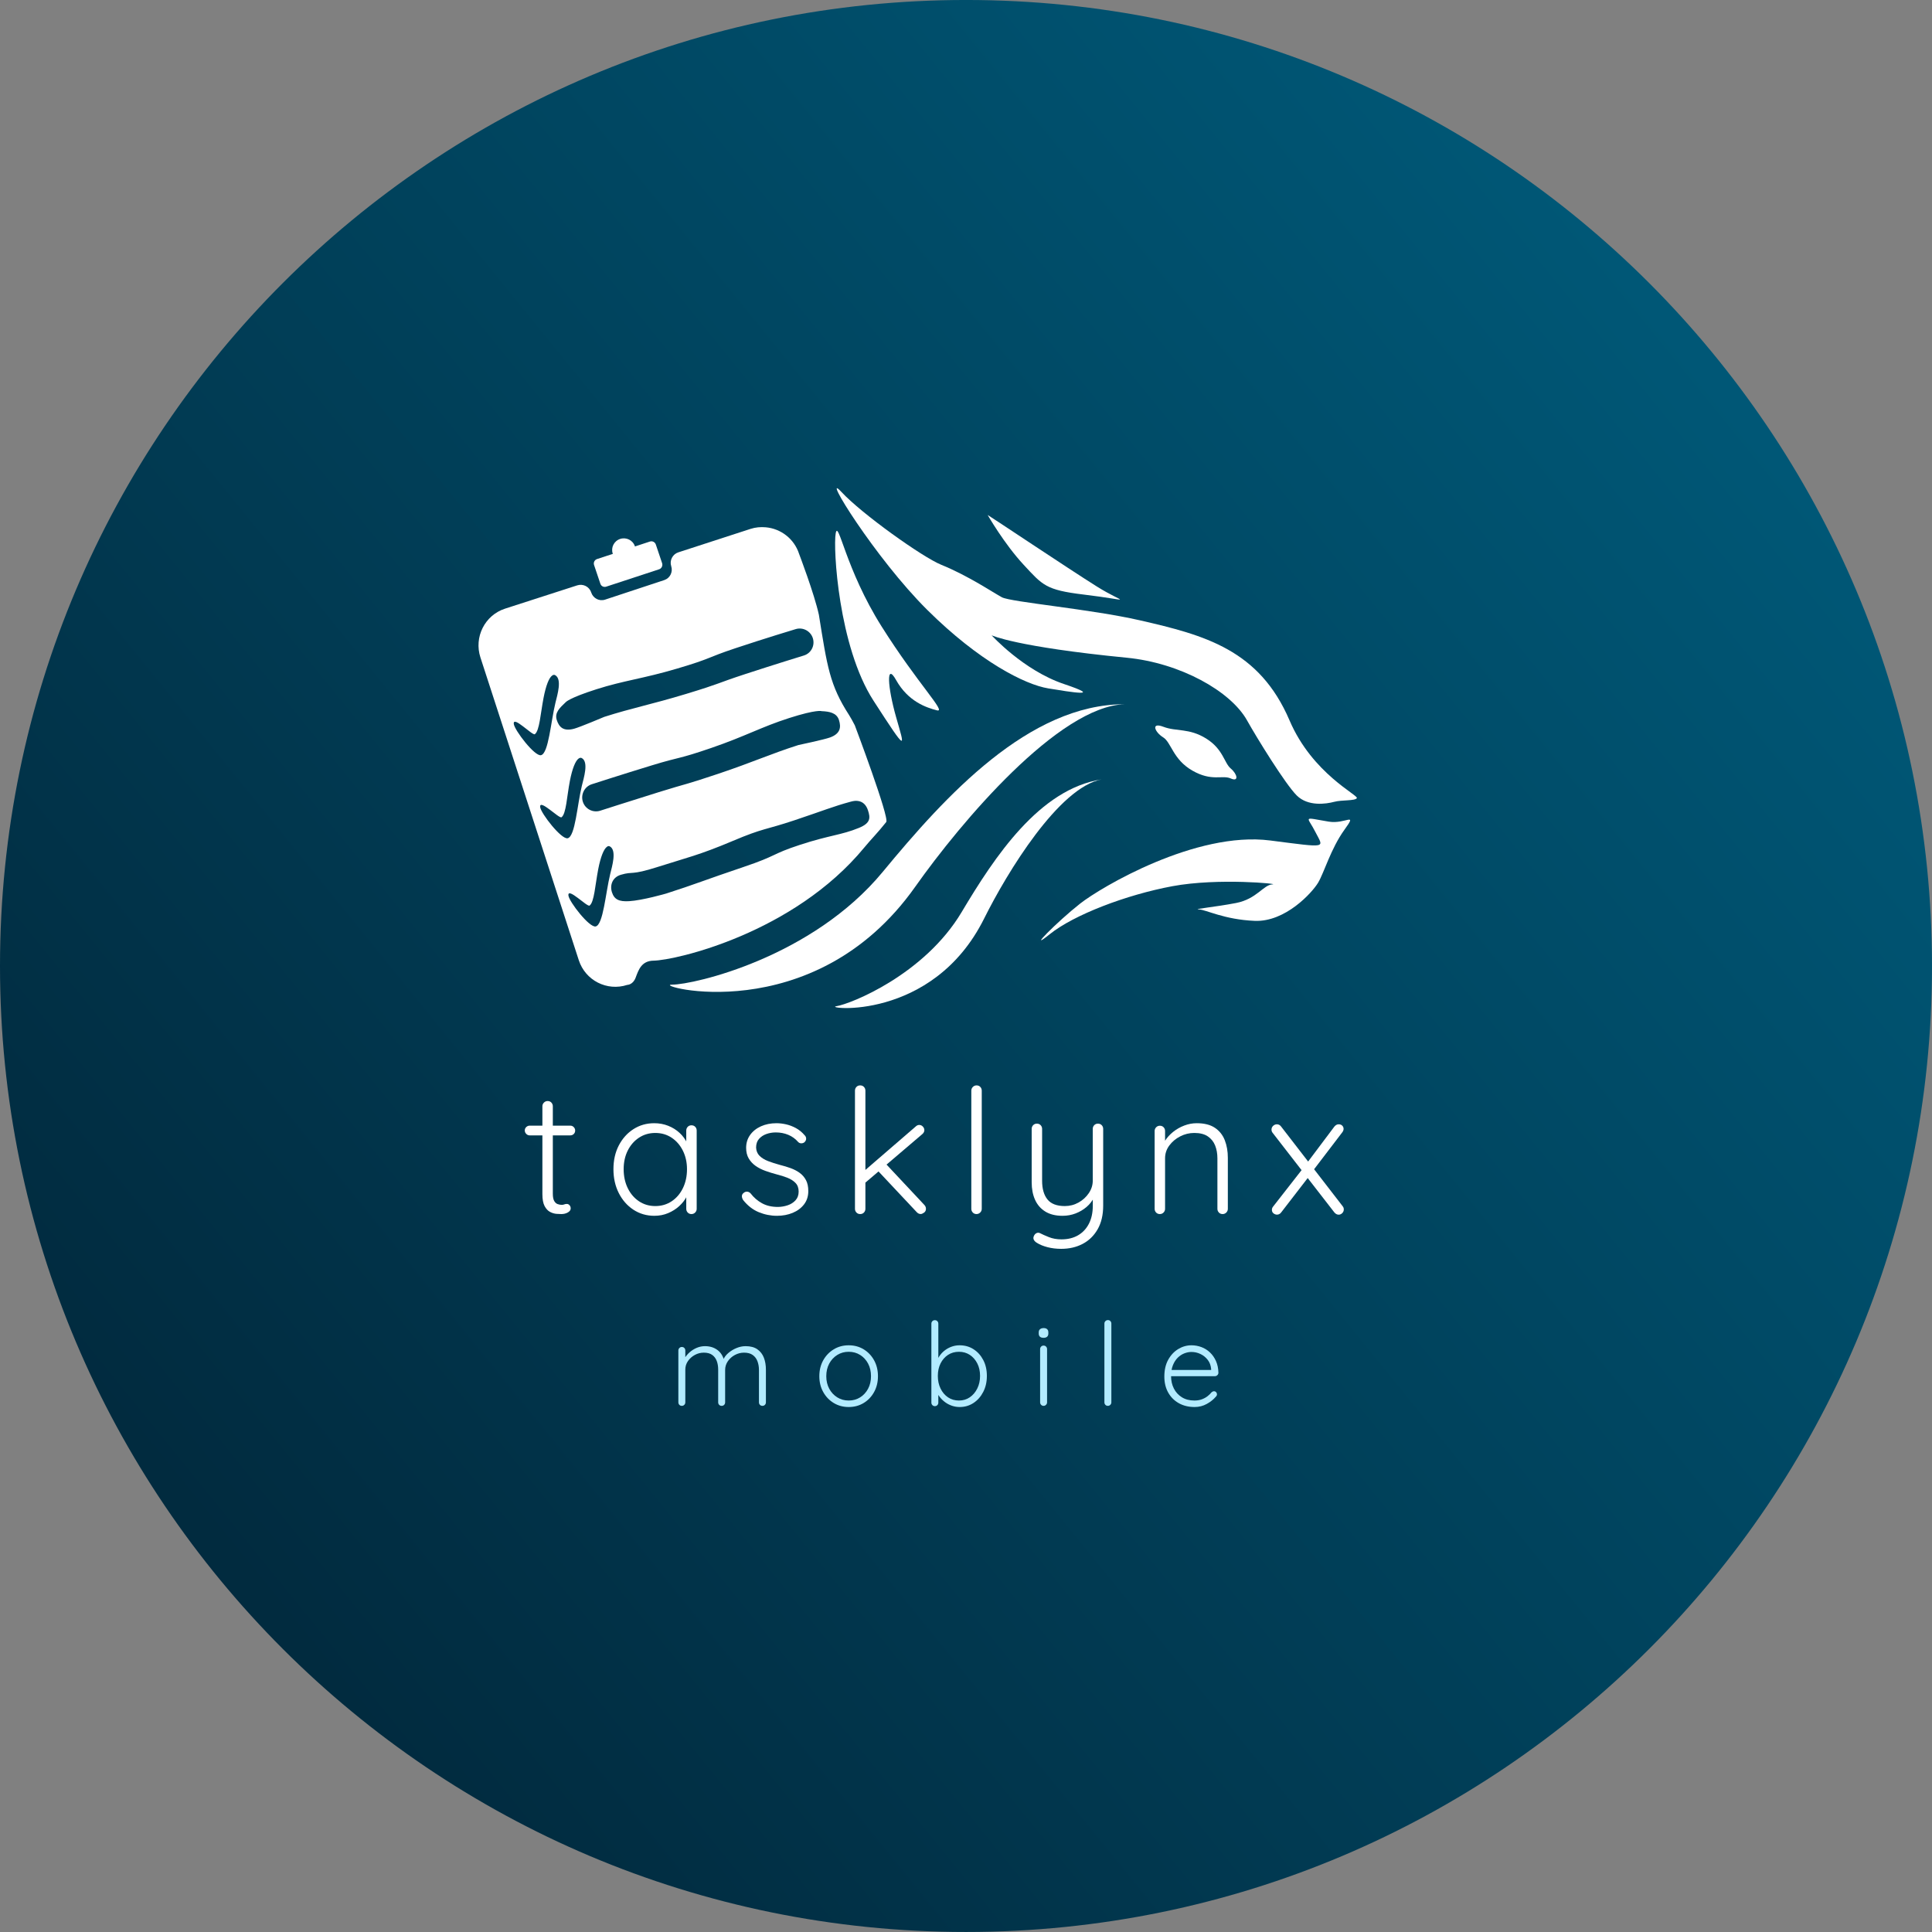 <svg viewBox="0 0 400 400" xmlns="http://www.w3.org/2000/svg">
<rect x="0" y="0" width="400" height="400" fill="#808080" stroke="none"/>
<defs>
<linearGradient gradientTransform="matrix(-402.156 331.068 -331.068 -402.156 400.906 68.273)" gradientUnits="userSpaceOnUse" id="LinearGradient" x1="0" x2="1" y1="0" y2="0">
<stop offset="0" stop-color="#005b7b"/>
<stop offset="1" stop-color="#012234"/>
</linearGradient>
</defs>
<clipPath id="ArtboardFrame">
<rect height="400" width="400" x="0" y="0"/>
</clipPath>
<g clip-path="url(#ArtboardFrame)" id="TaskLynx">
<g>
<path d="M1.45328e-14 199.997C1.45328e-14 89.54 89.543-0.003 200-0.003C310.457-0.003 400 89.54 400 199.997C400 310.454 310.457 399.997 200 399.997C89.543 399.997 1.45328e-14 310.454 1.45328e-14 199.997Z" fill="url(#LinearGradient)" fill-rule="nonzero" stroke="none"/>
</g>
<g>
<g>
<g>
<path d="M104.563 126.015C100.361 127.38 98.101 131.913 99.466 136.115L119.832 198.796C121.197 202.998 125.671 205.277 129.873 203.912C129.873 203.912 131.039 203.908 131.599 202.425C132.187 200.867 132.774 198.931 135.307 198.894C139.874 198.827 164.301 193.228 178.928 175.487C180.355 173.757 181.695 172.446 183.484 170.195C184.194 169.302 176.976 150.164 176.976 150.164C176.614 149.438 176.03 148.412 175.796 148.05C171.777 141.832 171.26 138.008 169.54 127.279C168.594 122.938 165.445 114.677 165.445 114.677C164.421 111.526 161.636 109.438 158.53 109.17C157.495 109.08 156.435 109.16 155.385 109.502L140.435 114.359C139.242 114.747 138.583 116.04 138.971 117.234C139.357 118.422 138.722 119.706 137.536 120.098L125.281 124.146C124.067 124.548 122.791 123.868 122.396 122.652C122.003 121.44 120.704 120.803 119.492 121.197L104.563 126.015ZM114.32 139.865C114.541 139.712 114.736 139.668 114.953 139.791C116.407 140.61 115.395 143.863 114.999 145.493C114.037 149.455 113.576 155.955 112.021 156.351C110.722 156.682 106.538 151.183 106.378 149.904C106.141 148.017 110.251 152.376 110.74 152.003C111.708 151.265 111.896 147.791 112.536 144.486C113.025 141.959 113.657 140.325 114.32 139.865ZM123.46 142.711C129.214 140.874 133.038 140.541 140.233 138.411C147.428 136.282 146.12 136.256 152.242 134.213C158.364 132.171 164.695 130.266 164.695 130.266C166.195 129.787 167.808 130.621 168.288 132.122C168.767 133.622 167.962 135.226 166.462 135.705C166.462 135.705 160.388 137.566 154.307 139.556C148.226 141.546 149.395 141.441 142.101 143.653C134.806 145.866 130.942 146.556 125.116 148.416C125.116 148.416 120.084 150.548 118.852 150.879C116.652 151.469 115.747 150.553 115.268 149.053C114.789 147.553 115.895 146.548 117.105 145.4C117.105 145.4 117.705 144.549 123.46 142.711ZM119.803 157.043C120.024 156.889 120.248 156.836 120.466 156.959C121.92 157.778 120.857 161.08 120.462 162.71C119.5 166.672 119.099 173.153 117.543 173.549C116.244 173.88 112.001 168.401 111.84 167.121C111.604 165.235 115.773 169.573 116.262 169.201C117.23 168.463 117.349 164.978 117.989 161.674C118.478 159.146 119.14 157.502 119.803 157.043ZM163.409 148.657C169.163 146.82 170.11 147.236 170.11 147.236C171.67 147.303 173.214 147.561 173.693 149.062C174.172 150.562 174.012 151.881 171.877 152.675C170.681 153.119 165.293 154.255 165.293 154.255C159.467 156.115 155.951 157.773 148.725 160.197C141.498 162.622 142.531 162.095 136.422 163.997C130.313 165.9 124.267 167.848 124.267 167.848C122.767 168.327 121.153 167.493 120.674 165.993C120.195 164.493 121.02 162.849 122.52 162.37C122.52 162.37 128.838 160.326 135.011 158.443C141.184 156.559 140.156 157.293 147.253 154.859C154.35 152.425 157.654 150.495 163.409 148.657ZM125.673 175.31C125.894 175.157 126.059 175.123 126.276 175.246C127.73 176.065 126.727 179.348 126.332 180.978C125.37 184.939 124.899 191.41 123.344 191.806C122.045 192.137 117.851 186.708 117.69 185.429C117.453 183.542 121.583 187.86 122.072 187.488C123.04 186.75 123.219 183.246 123.859 179.941C124.348 177.414 125.009 175.77 125.673 175.31ZM128.544 181.113C131.215 180.327 130.441 181.319 136.196 179.481C141.95 177.644 144.764 177.05 151.673 174.124C158.144 171.384 158.321 171.886 164.444 169.843C170.566 167.801 172.415 166.986 176.134 165.979C176.648 165.84 177.064 165.78 177.46 165.811C178.647 165.903 179.358 166.68 179.717 167.805C180.196 169.305 180.301 170.397 177.832 171.407C174.164 172.909 171.741 172.912 165.66 174.902C159.579 176.892 161.093 177.09 153.915 179.507C146.057 182.154 143.748 183.139 137.923 184.999C137.923 184.999 133.026 186.421 130.222 186.581C128.179 186.698 127.177 186.236 126.698 184.736C126.219 183.236 126.817 181.621 128.544 181.113Z" fill="#ffffff" fill-rule="nonzero" stroke="none"/>
<path d="M128.393 111.582C127.129 112.001 126.441 113.351 126.86 114.615C126.867 114.638 126.899 114.64 126.907 114.663L123.613 115.745C123.103 115.914 122.823 116.463 122.992 116.973L124.302 120.865C124.471 121.375 125.011 121.626 125.521 121.457L136.472 117.861C136.983 117.692 137.253 117.114 137.084 116.603L135.784 112.741C135.615 112.231 135.066 111.951 134.555 112.12L131.435 113.145C131.43 113.131 131.458 113.12 131.454 113.106C131.036 111.842 129.657 111.164 128.393 111.582Z" fill="#ffffff" fill-rule="nonzero" stroke="none"/>
</g>
<g>
<path d="M173.023 110.423C172.467 113.412 173.588 133.823 180.837 145.051C188.086 156.28 187.32 154.786 185.532 148.482C183.744 142.179 183.426 137.049 185.521 140.789C188.026 145.262 191.796 146.502 193.959 147.061C196.121 147.619 190.055 141.649 182.532 129.711C175.008 117.774 173.579 107.434 173.023 110.423Z" fill="#ffffff" fill-rule="nonzero" stroke="none"/>
<path d="M174.219 101.861C178.402 106.381 190.996 115.357 194.85 116.921C200.559 119.238 205.641 122.714 207.438 123.663C209.326 124.66 225.776 126.097 235.957 128.421C249.474 131.506 260.736 134.544 266.988 149.158C271.721 160.224 281.333 164.645 280.919 165.248C280.504 165.85 277.869 165.578 276.222 166.012C274.575 166.447 270.836 167.024 268.482 164.699C266.128 162.374 260.149 152.666 258.204 149.176C254.809 143.084 244.339 137.255 233.297 136.175C210.263 133.923 205.304 131.53 205.304 131.53C205.304 131.53 211.889 138.794 220.277 141.617C228.665 144.441 221.784 143.305 217.003 142.519C212.222 141.733 202.748 136.964 191.974 126.268C181.2 115.572 169.776 97.061 174.219 101.861Z" fill="#ffffff" fill-rule="nonzero" stroke="none"/>
<path d="M204.484 106.62C204.484 106.62 207.885 112.569 211.944 116.94C215.859 121.155 216.504 122.154 224.331 123.093C234.863 124.355 232.979 125.119 227.081 121.423C221.184 117.726 205.009 106.896 204.484 106.62Z" fill="#ffffff" fill-rule="nonzero" stroke="none"/>
<path d="M249.719 152.903C253.264 155.106 253.443 157.965 254.813 159.111C256.183 160.257 256.556 161.949 254.809 161.17C253.061 160.39 250.93 161.872 246.871 159.546C242.812 157.22 242.521 153.707 240.81 152.653C239.1 151.599 238.195 149.451 240.877 150.476C243.56 151.502 246.175 150.7 249.719 152.903Z" fill="#ffffff" fill-rule="nonzero" stroke="none"/>
<path d="M275.083 170.107C278.6 170.699 281.136 167.931 278.339 171.809C275.541 175.688 274.132 180.699 272.905 182.748C271.679 184.797 266.137 190.913 259.789 190.654C253.441 190.395 249.715 188.342 248.225 188.286C246.736 188.229 251.662 187.783 255.928 186.954C260.194 186.125 261.586 183.18 263.45 183.102C265.314 183.024 252.274 181.702 242.726 183.479C233.178 185.256 222.318 189.408 217.34 193.416C212.362 197.423 218.842 190.843 223.642 187.071C227.925 183.705 247.583 172.04 262.98 174.013C275.127 175.57 274.041 175.626 272.35 172.28C270.66 168.933 269.491 169.166 275.083 170.107Z" fill="#ffffff" fill-rule="nonzero" stroke="none"/>
<path d="M173.162 208.325C176.12 207.869 191.389 201.786 199.096 188.842C205.937 177.353 215.207 163.351 228.068 161.368C219.251 163.014 208.544 180.554 203.762 190.159C193.041 211.697 170.205 208.781 173.162 208.325Z" fill="#ffffff" fill-rule="nonzero" stroke="none"/>
<path d="M139.118 203.864C143.686 203.864 168.132 198.238 182.768 180.506C195.758 164.767 212.997 145.801 232.858 145.801C219.175 146.233 198.946 170.201 189.5 183.577C168.319 213.572 134.551 203.864 139.118 203.864Z" fill="#ffffff" fill-rule="nonzero" stroke="none"/>
</g>
</g>
<g>
<g fill="#ffffff" stroke="none">
<path d="M109.668 233.053L118.065 233.053C118.353 233.053 118.595 233.155 118.79 233.359C118.985 233.563 119.082 233.8 119.082 234.07C119.082 234.352 118.985 234.589 118.79 234.781C118.595 234.973 118.353 235.069 118.065 235.069L109.668 235.069C109.398 235.069 109.161 234.967 108.957 234.763C108.753 234.559 108.651 234.322 108.651 234.052C108.651 233.77 108.753 233.533 108.957 233.341C109.161 233.149 109.398 233.053 109.668 233.053ZM113.385 227.959C113.703 227.959 113.961 228.065 114.159 228.278C114.357 228.491 114.456 228.748 114.456 229.048L114.456 247.12C114.456 247.798 114.549 248.303 114.735 248.636C114.921 248.969 115.16 249.188 115.451 249.293C115.742 249.398 116.028 249.451 116.31 249.451C116.508 249.451 116.682 249.419 116.832 249.356C116.982 249.293 117.159 249.262 117.363 249.262C117.573 249.262 117.758 249.35 117.917 249.527C118.076 249.704 118.155 249.925 118.155 250.189C118.155 250.519 117.96 250.796 117.57 251.021C117.18 251.246 116.727 251.359 116.211 251.359C115.977 251.359 115.644 251.344 115.212 251.314C114.78 251.284 114.339 251.152 113.889 250.918C113.439 250.684 113.061 250.28 112.755 249.707C112.449 249.134 112.296 248.305 112.296 247.219L112.296 229.048C112.296 228.748 112.403 228.491 112.616 228.278C112.829 228.065 113.085 227.959 113.385 227.959Z"/>
<path d="M143.162 232.981C143.48 232.981 143.74 233.086 143.941 233.296C144.142 233.506 144.242 233.764 144.242 234.07L144.242 250.27C144.242 250.57 144.137 250.826 143.927 251.039C143.717 251.252 143.462 251.359 143.162 251.359C142.844 251.359 142.585 251.252 142.384 251.039C142.183 250.826 142.082 250.57 142.082 250.27L142.082 245.995L142.712 245.725C142.712 246.379 142.526 247.058 142.154 247.763C141.782 248.468 141.272 249.118 140.624 249.712C139.976 250.306 139.213 250.789 138.334 251.161C137.455 251.533 136.505 251.719 135.485 251.719C133.865 251.719 132.415 251.297 131.134 250.454C129.853 249.611 128.845 248.462 128.11 247.007C127.375 245.552 127.007 243.907 127.007 242.071C127.007 240.211 127.379 238.567 128.123 237.139C128.867 235.711 129.877 234.589 131.152 233.773C132.427 232.957 133.859 232.549 135.449 232.549C136.481 232.549 137.447 232.727 138.347 233.084C139.247 233.441 140.033 233.932 140.705 234.556C141.377 235.18 141.901 235.891 142.276 236.689C142.651 237.487 142.838 238.324 142.838 239.2L142.082 238.642L142.082 234.07C142.082 233.77 142.183 233.513 142.384 233.3C142.585 233.087 142.844 232.981 143.162 232.981ZM135.674 249.703C136.946 249.703 138.077 249.371 139.067 248.708C140.057 248.045 140.833 247.136 141.394 245.981C141.955 244.826 142.235 243.523 142.235 242.071C142.235 240.667 141.955 239.396 141.394 238.259C140.833 237.122 140.057 236.222 139.067 235.559C138.077 234.896 136.946 234.565 135.674 234.565C134.426 234.565 133.307 234.887 132.317 235.532C131.327 236.177 130.547 237.064 129.977 238.192C129.407 239.32 129.122 240.613 129.122 242.071C129.122 243.523 129.403 244.826 129.964 245.981C130.525 247.136 131.3 248.045 132.29 248.708C133.28 249.371 134.408 249.703 135.674 249.703Z"/>
<path d="M153.859 248.452C153.673 248.152 153.588 247.868 153.603 247.601C153.618 247.334 153.763 247.108 154.039 246.922C154.225 246.772 154.449 246.706 154.71 246.724C154.971 246.742 155.206 246.865 155.416 247.093C156.058 247.933 156.84 248.608 157.761 249.118C158.682 249.628 159.781 249.883 161.059 249.883C161.743 249.877 162.414 249.764 163.071 249.545C163.728 249.326 164.272 248.981 164.704 248.51C165.136 248.039 165.352 247.438 165.352 246.706C165.352 245.962 165.136 245.366 164.704 244.919C164.272 244.472 163.713 244.114 163.026 243.844C162.339 243.574 161.608 243.343 160.834 243.151C160.018 242.935 159.229 242.69 158.467 242.417C157.705 242.144 157.027 241.798 156.433 241.378C155.839 240.958 155.365 240.445 155.011 239.839C154.657 239.233 154.48 238.501 154.48 237.643C154.48 236.641 154.753 235.756 155.299 234.988C155.845 234.22 156.594 233.621 157.545 233.192C158.496 232.763 159.568 232.549 160.762 232.549C161.38 232.549 162.034 232.625 162.724 232.778C163.414 232.931 164.095 233.188 164.767 233.548C165.439 233.908 166.045 234.403 166.585 235.033C166.795 235.231 166.902 235.469 166.905 235.748C166.908 236.027 166.783 236.281 166.531 236.509C166.333 236.653 166.111 236.72 165.865 236.711C165.619 236.702 165.412 236.608 165.244 236.428C164.674 235.774 163.993 235.282 163.201 234.952C162.409 234.622 161.551 234.457 160.627 234.457C159.943 234.457 159.292 234.566 158.674 234.785C158.056 235.004 157.546 235.342 157.144 235.798C156.742 236.254 156.541 236.854 156.541 237.598C156.577 238.294 156.816 238.862 157.257 239.303C157.698 239.744 158.287 240.107 159.025 240.392C159.763 240.677 160.588 240.943 161.5 241.189C162.274 241.381 163.011 241.604 163.71 241.859C164.409 242.114 165.03 242.44 165.573 242.836C166.116 243.232 166.548 243.731 166.869 244.334C167.19 244.937 167.35 245.695 167.35 246.607C167.35 247.669 167.058 248.582 166.473 249.347C165.888 250.112 165.105 250.699 164.124 251.107C163.143 251.515 162.052 251.719 160.852 251.719C159.562 251.719 158.308 251.468 157.09 250.967C155.872 250.466 154.795 249.628 153.859 248.452Z"/>
<path d="M178.092 251.359C177.774 251.359 177.515 251.252 177.314 251.039C177.113 250.826 177.012 250.57 177.012 250.27L177.012 225.808C177.012 225.508 177.113 225.251 177.314 225.038C177.515 224.825 177.774 224.719 178.092 224.719C178.41 224.719 178.67 224.825 178.871 225.038C179.072 225.251 179.172 225.508 179.172 225.808L179.172 250.27C179.172 250.57 179.072 250.826 178.871 251.039C178.67 251.252 178.41 251.359 178.092 251.359ZM190.323 232.909C190.605 232.909 190.851 233.02 191.061 233.242C191.271 233.464 191.376 233.71 191.376 233.98C191.376 234.286 191.241 234.556 190.971 234.79L178.893 245.086L178.794 242.548L189.576 233.242C189.798 233.02 190.047 232.909 190.323 232.909ZM190.62 251.35C190.32 251.35 190.053 251.227 189.819 250.981L181.62 242.251L183.249 240.793L191.376 249.469C191.598 249.697 191.709 249.967 191.709 250.279C191.709 250.615 191.576 250.877 191.309 251.066C191.042 251.255 190.812 251.35 190.62 251.35Z"/>
<path d="M203.261 250.27C203.261 250.57 203.155 250.826 202.942 251.039C202.729 251.252 202.472 251.359 202.172 251.359C201.86 251.359 201.604 251.252 201.403 251.039C201.202 250.826 201.101 250.57 201.101 250.27L201.101 225.808C201.101 225.508 201.208 225.251 201.421 225.038C201.634 224.825 201.89 224.719 202.19 224.719C202.508 224.719 202.766 224.825 202.964 225.038C203.162 225.251 203.261 225.508 203.261 225.808L203.261 250.27Z"/>
<path d="M227.323 232.639C227.641 232.639 227.901 232.745 228.102 232.958C228.303 233.171 228.403 233.428 228.403 233.728L228.403 249.595C228.403 251.533 228.021 253.169 227.256 254.504C226.491 255.839 225.457 256.849 224.155 257.533C222.853 258.217 221.374 258.559 219.718 258.559C218.698 258.559 217.752 258.445 216.879 258.217C216.006 257.989 215.293 257.701 214.741 257.353C214.435 257.185 214.212 256.979 214.071 256.736C213.93 256.493 213.916 256.234 214.03 255.958C214.156 255.64 214.347 255.422 214.602 255.305C214.857 255.188 215.113 255.199 215.371 255.337C215.773 255.547 216.363 255.809 217.14 256.124C217.917 256.439 218.794 256.597 219.772 256.597C221.092 256.597 222.235 256.316 223.201 255.755C224.167 255.194 224.917 254.393 225.451 253.352C225.985 252.311 226.252 251.071 226.252 249.631L226.252 247.03L226.495 247.921C226.141 248.659 225.631 249.313 224.965 249.883C224.299 250.453 223.542 250.901 222.693 251.228C221.844 251.555 220.942 251.719 219.988 251.719C218.554 251.719 217.363 251.425 216.415 250.837C215.467 250.249 214.761 249.437 214.296 248.402C213.831 247.367 213.598 246.16 213.598 244.78L213.598 233.728C213.598 233.428 213.699 233.171 213.9 232.958C214.101 232.745 214.36 232.639 214.678 232.639C214.996 232.639 215.256 232.745 215.457 232.958C215.658 233.171 215.758 233.428 215.758 233.728L215.758 244.456C215.758 246.124 216.127 247.415 216.865 248.33C217.603 249.245 218.8 249.703 220.456 249.703C221.476 249.703 222.423 249.46 223.296 248.974C224.169 248.488 224.878 247.841 225.424 247.034C225.97 246.227 226.243 245.368 226.243 244.456L226.243 233.728C226.243 233.428 226.344 233.171 226.545 232.958C226.746 232.745 227.005 232.639 227.323 232.639Z"/>
<path d="M247.758 232.549C249.336 232.549 250.596 232.867 251.538 233.503C252.48 234.139 253.161 234.998 253.581 236.081C254.001 237.164 254.211 238.372 254.211 239.704L254.211 250.27C254.211 250.57 254.106 250.826 253.896 251.039C253.686 251.252 253.431 251.359 253.131 251.359C252.813 251.359 252.554 251.252 252.353 251.039C252.152 250.826 252.051 250.57 252.051 250.27L252.051 239.812C252.051 238.84 251.895 237.959 251.583 237.17C251.271 236.381 250.766 235.75 250.067 235.276C249.368 234.802 248.436 234.565 247.272 234.565C246.24 234.565 245.264 234.802 244.343 235.276C243.422 235.75 242.67 236.381 242.088 237.17C241.506 237.959 241.215 238.84 241.215 239.812L241.215 250.27C241.215 250.57 241.11 250.826 240.9 251.039C240.69 251.252 240.435 251.359 240.135 251.359C239.817 251.359 239.558 251.252 239.357 251.039C239.156 250.826 239.055 250.57 239.055 250.27L239.055 234.16C239.055 233.86 239.16 233.603 239.37 233.39C239.58 233.177 239.835 233.071 240.135 233.071C240.453 233.071 240.713 233.177 240.914 233.39C241.115 233.603 241.215 233.86 241.215 234.16L241.215 237.193L240.405 238.462C240.459 237.712 240.708 236.981 241.152 236.27C241.596 235.559 242.166 234.923 242.862 234.362C243.558 233.801 244.331 233.359 245.18 233.035C246.029 232.711 246.888 232.549 247.758 232.549Z"/>
<path d="M264.368 232.774C264.722 232.774 265.013 232.93 265.241 233.242L277.994 249.748C278.144 249.934 278.219 250.15 278.219 250.396C278.219 250.69 278.113 250.945 277.9 251.161C277.687 251.377 277.439 251.485 277.157 251.485C276.821 251.485 276.521 251.326 276.257 251.008L263.477 234.529C263.327 234.343 263.252 234.127 263.252 233.881C263.252 233.563 263.366 233.299 263.594 233.089C263.822 232.879 264.08 232.774 264.368 232.774ZM264.377 251.476C264.131 251.476 263.896 251.389 263.671 251.215C263.446 251.041 263.333 250.798 263.333 250.486C263.333 250.24 263.414 250.018 263.576 249.82L269.678 242.008L270.866 243.745L265.241 251.035C265.019 251.329 264.731 251.476 264.377 251.476ZM277.148 232.774C277.472 232.774 277.724 232.868 277.904 233.057C278.084 233.246 278.174 233.467 278.174 233.719C278.174 233.833 278.152 233.951 278.107 234.074C278.062 234.197 277.997 234.313 277.913 234.421L271.829 242.395L270.695 240.667L276.257 233.26C276.521 232.936 276.818 232.774 277.148 232.774Z"/>
</g>
<g>
<g fill="#b2ebff" stroke="none">
<path d="M145.967 278.708C146.959 278.708 147.81 278.968 148.52 279.488C149.23 280.008 149.711 280.78 149.963 281.804L149.627 281.912L149.765 281.474C149.969 280.986 150.316 280.533 150.806 280.115C151.296 279.697 151.855 279.358 152.483 279.098C153.111 278.838 153.741 278.708 154.373 278.708C155.381 278.708 156.194 278.926 156.812 279.362C157.43 279.798 157.878 280.38 158.156 281.108C158.434 281.836 158.573 282.656 158.573 283.568L158.573 290.342C158.573 290.542 158.506 290.713 158.372 290.855C158.238 290.997 158.065 291.068 157.853 291.068C157.641 291.068 157.468 290.997 157.334 290.855C157.2 290.713 157.133 290.542 157.133 290.342L157.133 283.64C157.133 282.98 157.03 282.378 156.824 281.834C156.618 281.29 156.29 280.857 155.84 280.535C155.39 280.213 154.793 280.052 154.049 280.052C153.381 280.052 152.747 280.213 152.147 280.535C151.547 280.857 151.061 281.29 150.689 281.834C150.317 282.378 150.131 282.98 150.131 283.64L150.131 290.342C150.131 290.542 150.064 290.713 149.93 290.855C149.796 290.997 149.623 291.068 149.411 291.068C149.199 291.068 149.026 290.997 148.892 290.855C148.758 290.713 148.691 290.542 148.691 290.342L148.691 283.55C148.691 282.902 148.594 282.315 148.4 281.789C148.206 281.263 147.893 280.842 147.461 280.526C147.029 280.21 146.447 280.052 145.715 280.052C145.059 280.052 144.44 280.21 143.858 280.526C143.276 280.842 142.802 281.263 142.436 281.789C142.07 282.315 141.887 282.902 141.887 283.55L141.887 290.342C141.887 290.542 141.817 290.713 141.677 290.855C141.537 290.997 141.367 291.068 141.167 291.068C140.955 291.068 140.782 290.997 140.648 290.855C140.514 290.713 140.447 290.542 140.447 290.342L140.447 279.602C140.447 279.402 140.517 279.231 140.657 279.089C140.797 278.947 140.967 278.876 141.167 278.876C141.379 278.876 141.552 278.947 141.686 279.089C141.82 279.231 141.887 279.402 141.887 279.602L141.887 281.822L141.257 282.722C141.293 282.234 141.445 281.753 141.713 281.279C141.981 280.805 142.332 280.375 142.766 279.989C143.2 279.603 143.692 279.293 144.242 279.059C144.792 278.825 145.367 278.708 145.967 278.708Z"/>
<path d="M181.771 284.93C181.771 286.146 181.506 287.236 180.976 288.2C180.446 289.164 179.725 289.923 178.813 290.477C177.901 291.031 176.867 291.308 175.711 291.308C174.567 291.308 173.536 291.031 172.618 290.477C171.7 289.923 170.973 289.164 170.437 288.2C169.901 287.236 169.633 286.146 169.633 284.93C169.633 283.702 169.901 282.606 170.437 281.642C170.973 280.678 171.7 279.918 172.618 279.362C173.536 278.806 174.567 278.528 175.711 278.528C176.867 278.528 177.901 278.806 178.813 279.362C179.725 279.918 180.446 280.678 180.976 281.642C181.506 282.606 181.771 283.702 181.771 284.93ZM180.331 284.93C180.331 283.946 180.131 283.076 179.731 282.32C179.331 281.564 178.783 280.967 178.087 280.529C177.391 280.091 176.599 279.872 175.711 279.872C174.835 279.872 174.046 280.091 173.344 280.529C172.642 280.967 172.088 281.564 171.682 282.32C171.276 283.076 171.073 283.946 171.073 284.93C171.073 285.898 171.276 286.76 171.682 287.516C172.088 288.272 172.642 288.869 173.344 289.307C174.046 289.745 174.835 289.964 175.711 289.964C176.599 289.964 177.391 289.745 178.087 289.307C178.783 288.869 179.331 288.272 179.731 287.516C180.131 286.76 180.331 285.898 180.331 284.93Z"/>
<path d="M198.669 278.528C199.753 278.528 200.718 278.8 201.564 279.344C202.41 279.888 203.081 280.635 203.577 281.585C204.073 282.535 204.321 283.63 204.321 284.87C204.321 286.098 204.073 287.197 203.577 288.167C203.081 289.137 202.409 289.903 201.561 290.465C200.713 291.027 199.757 291.308 198.693 291.308C198.137 291.308 197.606 291.222 197.1 291.05C196.594 290.878 196.132 290.641 195.714 290.339C195.296 290.037 194.929 289.686 194.613 289.286C194.297 288.886 194.043 288.46 193.851 288.008L194.271 287.678L194.271 290.402C194.271 290.602 194.204 290.773 194.07 290.915C193.936 291.057 193.763 291.128 193.551 291.128C193.351 291.128 193.181 291.058 193.041 290.918C192.901 290.778 192.831 290.606 192.831 290.402L192.831 274.052C192.831 273.852 192.898 273.681 193.032 273.539C193.166 273.397 193.339 273.326 193.551 273.326C193.763 273.326 193.936 273.397 194.07 273.539C194.204 273.681 194.271 273.852 194.271 274.052L194.271 282.092L193.935 281.912C194.103 281.416 194.341 280.963 194.649 280.553C194.957 280.143 195.321 279.787 195.741 279.485C196.161 279.183 196.62 278.948 197.118 278.78C197.616 278.612 198.133 278.528 198.669 278.528ZM198.543 279.872C197.683 279.872 196.926 280.087 196.272 280.517C195.618 280.947 195.104 281.537 194.73 282.287C194.356 283.037 194.169 283.898 194.169 284.87C194.169 285.838 194.356 286.708 194.73 287.48C195.104 288.252 195.618 288.859 196.272 289.301C196.926 289.743 197.683 289.964 198.543 289.964C199.391 289.964 200.141 289.74 200.793 289.292C201.445 288.844 201.961 288.234 202.341 287.462C202.721 286.69 202.911 285.826 202.911 284.87C202.911 283.898 202.721 283.037 202.341 282.287C201.961 281.537 201.445 280.947 200.793 280.517C200.141 280.087 199.391 279.872 198.543 279.872Z"/>
<path d="M216.785 290.348C216.785 290.54 216.713 290.708 216.569 290.852C216.425 290.996 216.257 291.068 216.065 291.068C215.857 291.068 215.685 290.996 215.549 290.852C215.413 290.708 215.345 290.54 215.345 290.348L215.345 279.308C215.345 279.116 215.413 278.948 215.549 278.804C215.685 278.66 215.857 278.588 216.065 278.588C216.273 278.588 216.445 278.66 216.581 278.804C216.717 278.948 216.785 279.116 216.785 279.308L216.785 290.348ZM216.065 276.98C215.729 276.98 215.477 276.904 215.309 276.752C215.141 276.6 215.057 276.38 215.057 276.092L215.057 275.852C215.057 275.564 215.149 275.344 215.333 275.192C215.517 275.04 215.769 274.964 216.089 274.964C216.393 274.964 216.629 275.04 216.797 275.192C216.965 275.344 217.049 275.564 217.049 275.852L217.049 276.092C217.049 276.38 216.965 276.6 216.797 276.752C216.629 276.904 216.385 276.98 216.065 276.98Z"/>
<path d="M230.095 290.342C230.095 290.542 230.024 290.713 229.882 290.855C229.74 290.997 229.569 291.068 229.369 291.068C229.161 291.068 228.99 290.997 228.856 290.855C228.722 290.713 228.655 290.542 228.655 290.342L228.655 274.034C228.655 273.834 228.726 273.663 228.868 273.521C229.01 273.379 229.181 273.308 229.381 273.308C229.593 273.308 229.765 273.379 229.897 273.521C230.029 273.663 230.095 273.834 230.095 274.034L230.095 290.342Z"/>
<path d="M247.335 291.308C246.095 291.308 245.005 291.045 244.065 290.519C243.125 289.993 242.39 289.257 241.86 288.311C241.33 287.365 241.065 286.264 241.065 285.008C241.065 283.64 241.333 282.475 241.869 281.513C242.405 280.551 243.1 279.813 243.954 279.299C244.808 278.785 245.715 278.528 246.675 278.528C247.383 278.528 248.068 278.651 248.73 278.897C249.392 279.143 249.982 279.51 250.5 279.998C251.018 280.486 251.435 281.081 251.751 281.783C252.067 282.485 252.237 283.298 252.261 284.222C252.257 284.414 252.183 284.579 252.039 284.717C251.895 284.855 251.727 284.924 251.535 284.924L241.899 284.924L241.611 283.64L251.067 283.64L250.755 283.922L250.755 283.436C250.687 282.684 250.445 282.046 250.029 281.522C249.613 280.998 249.11 280.598 248.52 280.322C247.93 280.046 247.315 279.908 246.675 279.908C246.195 279.908 245.705 280.005 245.205 280.199C244.705 280.393 244.249 280.693 243.837 281.099C243.425 281.505 243.092 282.024 242.838 282.656C242.584 283.288 242.457 284.038 242.457 284.906C242.457 285.854 242.649 286.709 243.033 287.471C243.417 288.233 243.971 288.839 244.695 289.289C245.419 289.739 246.287 289.964 247.299 289.964C247.855 289.964 248.357 289.883 248.805 289.721C249.253 289.559 249.648 289.347 249.99 289.085C250.332 288.823 250.615 288.548 250.839 288.26C251.007 288.116 251.177 288.044 251.349 288.044C251.521 288.044 251.666 288.107 251.784 288.233C251.902 288.359 251.961 288.504 251.961 288.668C251.961 288.86 251.881 289.03 251.721 289.178C251.245 289.746 250.622 290.243 249.852 290.669C249.082 291.095 248.243 291.308 247.335 291.308Z"/>
</g>
</g>
</g>
</g>
</g>
</svg>
